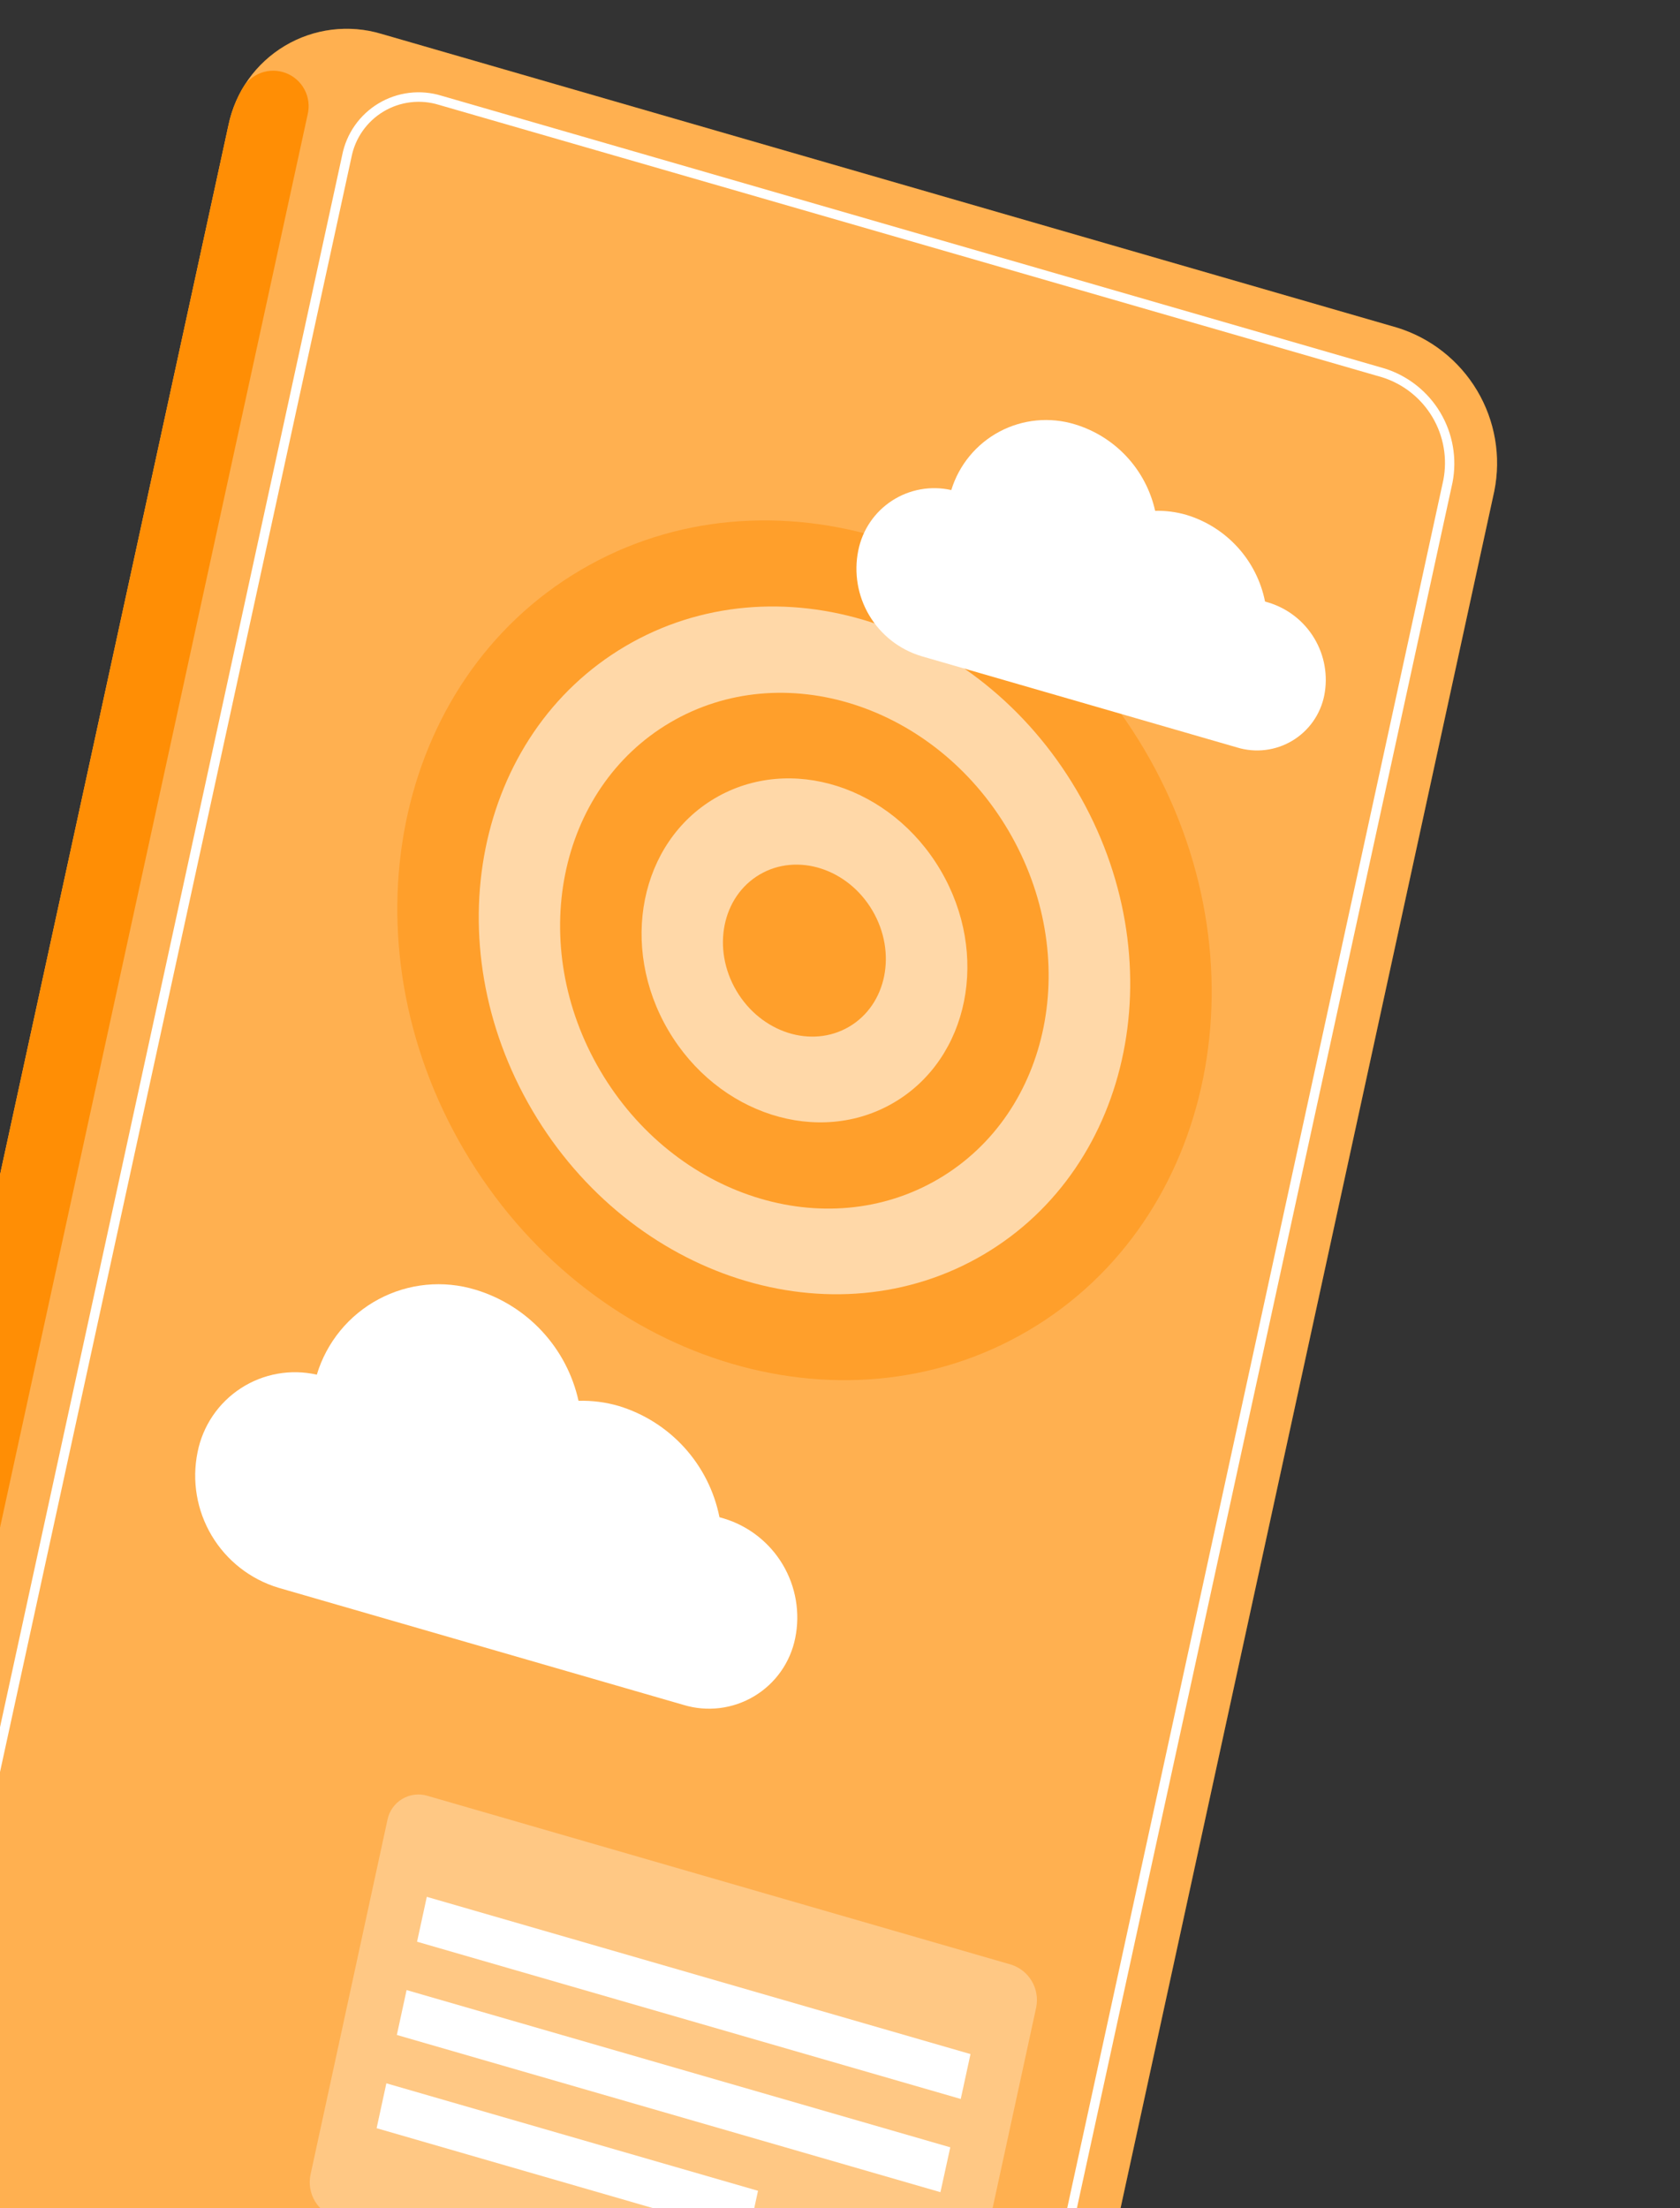 <svg width="414" height="544" viewBox="0 0 414 544" fill="none" xmlns="http://www.w3.org/2000/svg">
<rect x="0" y="0" width="414" height="544" fill="#333333" stroke="none"/>
<path d="M344.221 80.704L93.989 8.348C90.038 7.161 85.884 6.81 81.79 7.315C77.697 7.82 73.753 9.171 70.209 11.283C66.666 13.394 63.6 16.219 61.208 19.579C58.815 22.939 57.147 26.76 56.31 30.799L-62.127 574.821C-63.855 583.33 -62.352 592.177 -57.912 599.638C-53.471 607.099 -46.413 612.64 -38.11 615.18L212.122 687.536C216.077 688.729 220.237 689.083 224.337 688.576C228.437 688.07 232.386 686.713 235.932 684.594C239.477 682.474 242.542 679.638 244.93 676.267C247.317 672.896 248.975 669.064 249.798 665.016L368.235 120.994C369.944 112.496 368.432 103.666 363.994 96.221C359.556 88.775 352.509 83.244 344.221 80.704Z" fill="#FF8E05"/>
<path opacity="0.3" d="M344.221 80.704L93.989 8.348C90.038 7.161 85.884 6.81 81.79 7.315C77.697 7.82 73.753 9.171 70.209 11.283C66.666 13.394 63.6 16.219 61.208 19.579C58.815 22.939 57.147 26.76 56.31 30.799L-62.127 574.821C-63.855 583.33 -62.352 592.177 -57.912 599.638C-53.471 607.099 -46.413 612.64 -38.11 615.18L212.122 687.536C216.077 688.729 220.237 689.083 224.337 688.576C228.437 688.07 232.386 686.713 235.932 684.594C239.477 682.474 242.542 679.638 244.93 676.267C247.317 672.896 248.975 669.064 249.798 665.016L368.235 120.994C369.944 112.496 368.432 103.666 363.994 96.221C359.556 88.775 352.509 83.244 344.221 80.704Z" fill="white"/>
<path d="M-45.538 585.528C-45.956 587.611 -47.118 589.471 -48.808 590.759C-50.498 592.047 -52.6 592.675 -54.72 592.525C-56.839 592.374 -58.831 591.457 -60.323 589.943C-61.815 588.43 -62.703 586.425 -62.823 584.303C-63.045 581.162 -62.821 578.005 -62.157 574.926L56.311 30.799C56.967 27.733 58.081 24.783 59.614 22.048C60.614 20.171 62.264 18.724 64.255 17.977C66.246 17.229 68.441 17.234 70.428 17.99C72.416 18.746 74.06 20.202 75.051 22.083C76.042 23.964 76.313 26.143 75.812 28.21L-45.538 585.528Z" fill="#FF8E05"/>
<path d="M215.015 677.53L-17.47 610.305C-23.198 608.48 -28.056 604.617 -31.124 599.448C-34.192 594.279 -35.256 588.163 -34.115 582.262L84.317 38.261C84.832 35.618 85.897 33.112 87.444 30.908C88.991 28.704 90.984 26.849 93.294 25.466C95.604 24.082 98.18 23.2 100.853 22.877C103.527 22.554 106.238 22.797 108.812 23.59L341.298 90.815C347.022 92.639 351.878 96.499 354.947 101.663C358.015 106.828 359.083 112.939 357.948 118.838L239.511 662.86C238.989 665.5 237.92 668.001 236.372 670.202C234.823 672.402 232.83 674.254 230.522 675.636C228.213 677.019 225.641 677.902 222.97 678.228C220.299 678.554 217.589 678.317 215.015 677.53ZM108.163 25.835C105.897 25.134 103.508 24.919 101.154 25.204C98.799 25.488 96.531 26.265 94.496 27.485C92.462 28.705 90.708 30.34 89.348 32.283C87.988 34.226 87.053 36.434 86.604 38.763L-31.804 582.68C-32.838 588.003 -31.881 593.52 -29.114 598.184C-26.348 602.848 -21.964 606.333 -16.797 607.977L215.689 675.202C217.955 675.902 220.343 676.117 222.698 675.833C225.052 675.549 227.321 674.771 229.355 673.552C231.389 672.332 233.143 670.697 234.503 668.754C235.863 666.811 236.798 664.603 237.248 662.274L355.68 118.273C356.714 112.95 355.757 107.432 352.99 102.769C350.223 98.105 345.84 94.62 340.673 92.976L108.163 25.835Z" fill="white"/>
<g opacity="0.5">
<path d="M253.389 327.832C299.684 300.592 312.528 236.557 282.077 184.805C251.627 133.053 189.412 113.183 143.118 140.422C96.823 167.662 83.978 231.697 114.429 283.449C144.88 335.201 207.094 355.072 253.389 327.832Z" fill="#FF8E05"/>
<path d="M242.354 309.108C279.387 287.318 289.662 236.092 265.303 194.693C240.944 153.294 191.175 137.398 154.141 159.188C117.107 180.979 106.832 232.204 131.192 273.604C155.551 315.003 205.32 330.899 242.354 309.108Z" fill="white"/>
<path d="M231.286 290.452C259.061 274.115 266.773 235.701 248.511 204.65C230.248 173.6 192.927 161.673 165.151 178.009C137.376 194.346 129.664 232.76 147.926 263.81C166.189 294.86 203.51 306.788 231.286 290.452Z" fill="#FF8E05"/>
<path d="M220.306 271.638C238.828 260.739 243.967 235.12 231.784 214.415C219.602 193.71 194.711 185.761 176.188 196.659C157.666 207.557 152.527 233.177 164.71 253.882C176.893 274.586 201.784 282.536 220.306 271.638Z" fill="white"/>
<path d="M209.251 252.956C218.513 247.509 221.085 234.699 214.995 224.346C208.906 213.992 196.461 210.015 187.199 215.463C177.937 220.911 175.365 233.72 181.455 244.073C187.544 254.427 199.989 258.404 209.251 252.956Z" fill="#FF8E05"/>
</g>
<path d="M178.409 374.128C178.032 374.019 177.675 373.916 177.298 373.807C176.026 367.415 173.043 361.489 168.666 356.66C164.289 351.832 158.684 348.282 152.447 346.391C149.238 345.46 145.903 345.032 142.562 345.124C141.144 338.722 138.047 332.813 133.589 328.004C129.131 323.195 123.473 319.661 117.196 317.763C113.254 316.56 109.113 316.147 105.011 316.548C100.908 316.949 96.926 318.156 93.291 320.1C89.656 322.043 86.441 324.685 83.83 327.874C81.218 331.063 79.262 334.736 78.074 338.683C74.889 337.962 71.593 337.887 68.378 338.46C65.164 339.034 62.097 340.246 59.359 342.024C56.62 343.801 54.265 346.11 52.433 348.812C50.601 351.515 49.328 354.557 48.691 357.759C47.242 364.805 48.479 372.139 52.158 378.321C55.837 384.503 61.694 389.086 68.579 391.173L168.47 420.057C171.36 420.929 174.4 421.188 177.396 420.816C180.392 420.444 183.276 419.45 185.865 417.898C188.454 416.346 190.691 414.27 192.43 411.803C194.17 409.336 195.375 406.533 195.967 403.573C197.227 397.36 196.126 390.901 192.88 385.457C189.633 380.012 184.474 375.973 178.409 374.128Z" fill="white"/>
<path d="M312.604 148.46L311.744 148.211C310.752 143.231 308.425 138.614 305.013 134.853C301.6 131.092 297.231 128.328 292.37 126.857C289.867 126.127 287.265 125.789 284.659 125.854C283.549 120.868 281.133 116.266 277.658 112.521C274.183 108.776 269.775 106.023 264.885 104.544C258.698 102.657 252.015 103.304 246.304 106.34C240.594 109.377 236.321 114.556 234.425 120.74C231.942 120.179 229.371 120.121 226.864 120.569C224.358 121.017 221.967 121.962 219.831 123.348C217.695 124.734 215.859 126.534 214.429 128.641C213 130.748 212.006 133.119 211.507 135.616C210.384 141.106 211.35 146.817 214.217 151.632C217.084 156.447 221.645 160.018 227.007 161.646L304.872 184.162C307.127 184.848 309.499 185.054 311.838 184.768C314.177 184.481 316.429 183.708 318.451 182.499C320.473 181.289 322.22 179.67 323.578 177.745C324.936 175.819 325.877 173.631 326.338 171.321C327.286 166.486 326.407 161.471 323.869 157.248C321.332 153.025 317.318 149.893 312.604 148.46Z" fill="white"/>
<path opacity="0.3" d="M249.167 484.034L105.351 442.448C104.315 442.136 103.225 442.043 102.151 442.175C101.077 442.308 100.043 442.663 99.115 443.218C98.186 443.773 97.383 444.516 96.758 445.399C96.133 446.283 95.699 447.287 95.485 448.347L76.514 535.807C76.051 538.036 76.44 540.357 77.603 542.313C78.767 544.27 80.621 545.719 82.8 546.376L102.099 551.957L96.854 576.149L125.803 558.811L226.491 587.926C227.527 588.242 228.618 588.337 229.693 588.206C230.768 588.075 231.803 587.721 232.733 587.165C233.662 586.609 234.465 585.865 235.089 584.98C235.714 584.095 236.146 583.089 236.357 582.027L255.349 494.573C255.798 492.363 255.416 490.065 254.275 488.12C253.134 486.175 251.315 484.72 249.167 484.034Z" fill="white"/>
<path d="M231.752 540.098L97.794 501.363L100.195 490.306L234.174 529.047L231.752 540.098Z" fill="white"/>
<path d="M184.395 550.817L92.811 524.335L95.212 513.278L186.797 539.76L184.395 550.817Z" fill="white"/>
<path d="M236.755 517.132L102.776 478.391L105.178 467.334L239.157 506.075L236.755 517.132Z" fill="white"/>
</svg>
